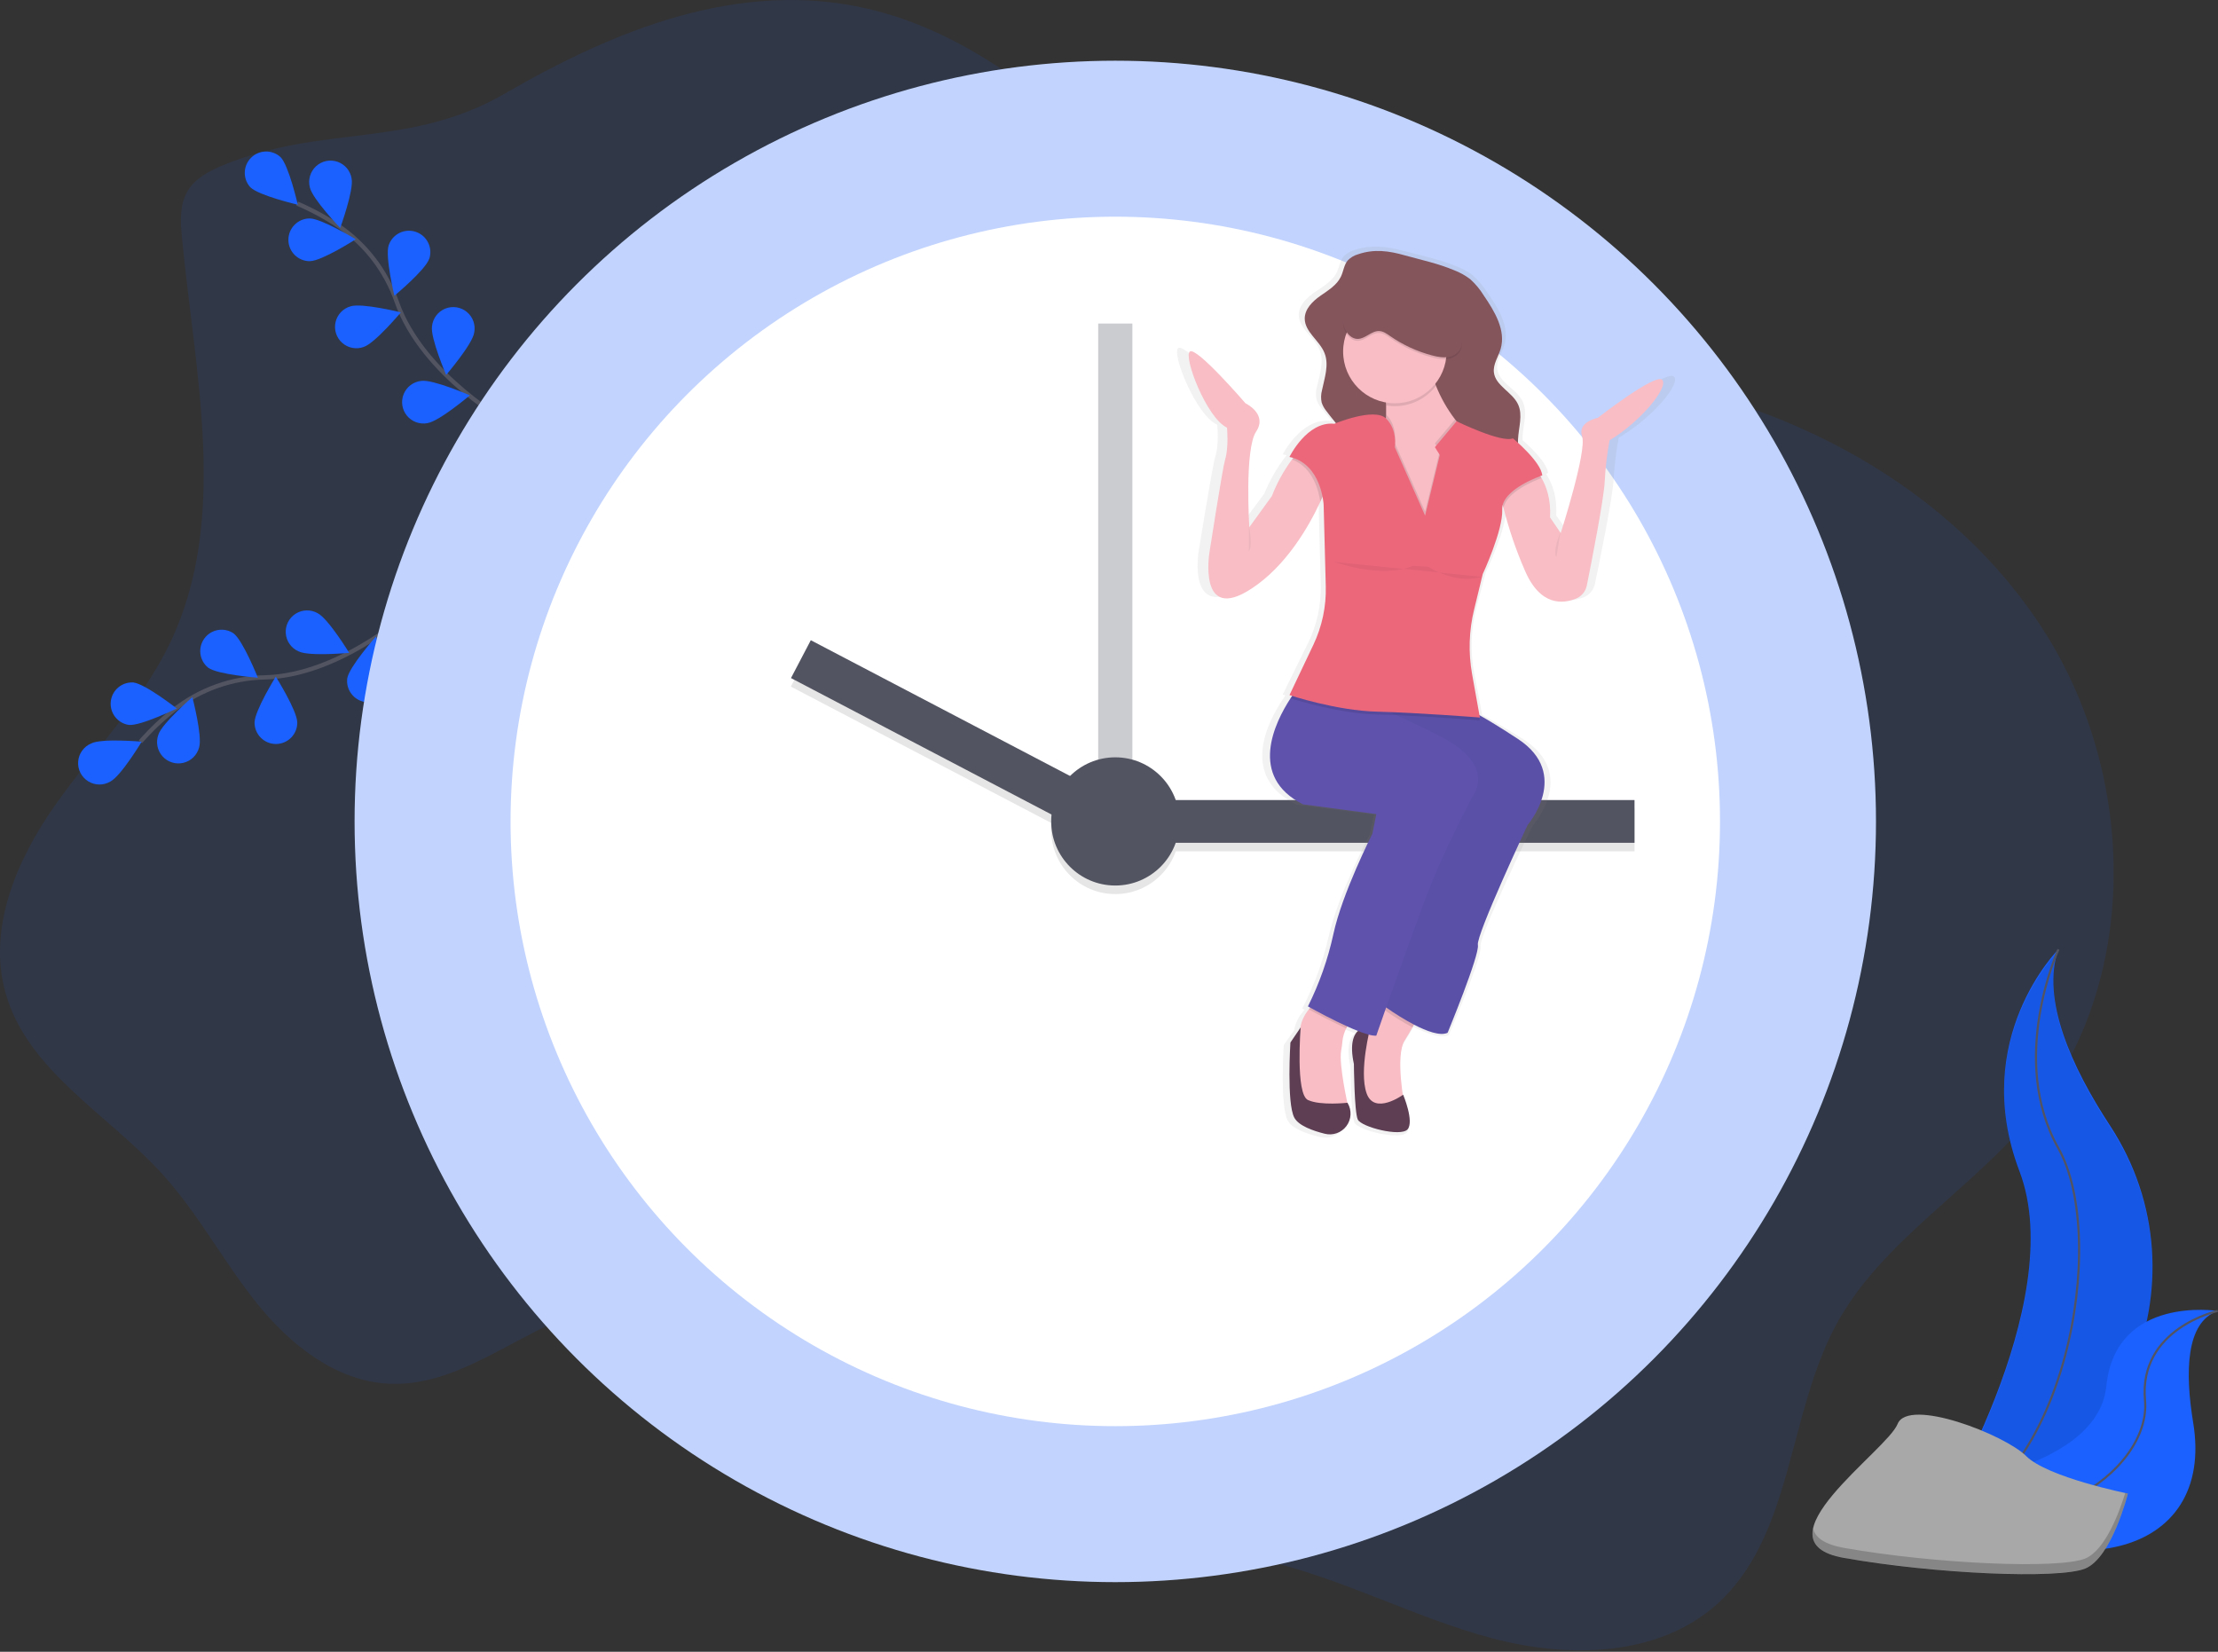 <?xml version="1.0" encoding="UTF-8"?>
<svg width="1038px" height="773px" viewBox="0 0 1038 773" version="1.1" xmlns="http://www.w3.org/2000/svg" xmlns:xlink="http://www.w3.org/1999/xlink">
    <rect x="0" y="0" width="1038" height="773" fill="#333333" stroke="none"/>
    <!-- Generator: Sketch 49.3 (51167) - http://www.bohemiancoding.com/sketch -->
    <title>undraw_time_management_30iu</title>
    <desc>Created with Sketch.</desc>
    <defs>
        <linearGradient x1="74844%" y1="59628%" x2="74844%" y2="17926%" id="linearGradient-1">
            <stop stop-color="#808080" stop-opacity="0.25" offset="0%"></stop>
            <stop stop-color="#808080" stop-opacity="0.12" offset="54%"></stop>
            <stop stop-color="#808080" stop-opacity="0.1" offset="100%"></stop>
        </linearGradient>
    </defs>
    <g id="Page-1" stroke="none" stroke-width="1" fill="none" fill-rule="evenodd">
        <g id="undraw_time_management_30iu">
            <path d="M104.4,77.33 C97.94,80.01 91.31,83.45 87.76,89.48 C84,95.85 84.45,103.76 85.15,111.13 C91.25,175.05 107.32,243.03 79.57,300.93 C66.1,329.02 43.57,351.53 25.65,377.04 C7.73,402.55 -5.8,434.4 2.52,464.41 C12.68,501.08 50.6,521.41 76.16,549.63 C92.89,568.08 104.62,590.5 120.23,609.91 C135.84,629.32 157.23,646.42 182.15,647.56 C217.99,649.21 247.15,618.26 282.29,611.09 C318.29,603.75 354.54,622.43 383.73,644.79 C412.92,667.15 439.47,694.24 473.48,708.2 C511.04,723.63 553.38,721.27 592.92,730.54 C628.92,738.99 662.06,756.96 697.8,766.54 C733.54,776.12 775.43,775.54 803.12,751.07 C839.21,719.07 836.37,662.07 859.42,619.74 C880.83,580.41 922.74,556.93 950.95,522.16 C1001.71,459.58 1000.05,363.93 956.95,295.87 C913.85,227.81 835.78,186.6 755.95,175.87 C719.95,171.04 682.88,171.7 648.27,160.71 C555.63,131.31 500.5,25.97 405.92,4.05 C345.8,-9.86 287.33,14.23 236.12,43.88 C191.67,69.62 150.66,58.14 104.4,77.33 Z" id="Shape" fill="#1A61FF" fill-rule="nonzero" opacity="0.1"></path>
            <path d="M194.68,283.83 C194.68,283.83 160.55,316.04 123.92,317 C108.538,317.306 93.671,322.594 81.55,332.07 C75.821,336.599 70.519,341.643 65.71,347.14" id="Shape" stroke="#535461" stroke-width="2"></path>
            <path d="M42.61,347.93 C47.53,345.43 66.31,347.09 66.31,347.09 C66.31,347.09 56.57,363.24 51.65,365.74 C48.439,367.644 44.434,367.6 41.265,365.627 C38.096,363.654 36.29,360.08 36.581,356.358 C36.872,352.636 39.213,349.386 42.65,347.93 L42.61,347.93 Z" id="Shape" fill="#1A61FF" fill-rule="nonzero"></path>
            <path d="M62.38,319.38 C67.87,319.96 82.73,331.56 82.73,331.56 C82.73,331.56 65.73,339.82 60.29,339.25 C55.003,338.451 51.279,333.634 51.839,328.316 C52.398,322.998 57.042,319.061 62.38,319.38 Z" id="Shape" fill="#1A61FF" fill-rule="nonzero"></path>
            <path d="M109.26,296.37 C113.7,299.64 120.68,317.16 120.68,317.16 C120.68,317.16 101.87,315.73 97.43,312.47 C93.273,309.111 92.491,303.077 95.656,298.77 C98.821,294.463 104.813,293.406 109.26,296.37 Z" id="Shape" fill="#1A61FF" fill-rule="nonzero"></path>
            <path d="M148.65,286.96 C153.58,289.43 163.42,305.52 163.42,305.52 C163.42,305.52 144.64,307.29 139.71,304.82 C136.321,303.34 134.026,300.111 133.741,296.425 C133.457,292.738 135.23,289.195 138.352,287.213 C141.474,285.231 145.435,285.134 148.65,286.96 Z" id="Shape" fill="#1A61FF" fill-rule="nonzero"></path>
            <path d="M93.18,349.77 C94.82,344.5 90.02,326.26 90.02,326.26 C90.02,326.26 75.74,338.58 74.1,343.85 C72.841,347.315 73.591,351.191 76.05,353.937 C78.51,356.683 82.281,357.853 85.863,356.981 C89.444,356.11 92.257,353.339 93.18,349.77 Z" id="Shape" fill="#1A61FF" fill-rule="nonzero"></path>
            <path d="M139.11,338.14 C139.11,332.62 129.06,316.66 129.06,316.66 C129.06,316.66 119.12,332.66 119.13,338.2 C119.147,343.723 123.637,348.187 129.16,348.17 C134.683,348.153 139.147,343.663 139.13,338.14 L139.11,338.14 Z" id="Shape" fill="#1A61FF" fill-rule="nonzero"></path>
            <path d="M182.2,320.78 C183.12,315.34 175.92,297.91 175.92,297.91 C175.92,297.91 163.41,312.03 162.5,317.47 C161.862,322.771 165.501,327.639 170.766,328.526 C176.032,329.414 181.066,326.008 182.2,320.79 L182.2,320.78 Z" id="Shape" fill="#1A61FF" fill-rule="nonzero"></path>
            <path d="M239.03,198.53 C239.03,198.53 197.92,175.95 185.7,141.36 C180.68,126.815 171.075,114.291 158.33,105.67 C152.248,101.623 145.808,98.142 139.09,95.27" id="Shape" stroke="#535461" stroke-width="2"></path>
            <path d="M131.29,73.52 C135.18,77.43 139.37,95.82 139.37,95.82 C139.37,95.82 121.01,91.52 117.12,87.6 C113.552,83.638 113.72,77.573 117.503,73.815 C121.285,70.057 127.351,69.927 131.29,73.52 Z" id="Shape" fill="#1A61FF" fill-rule="nonzero"></path>
            <path d="M164.54,83.55 C165.68,88.95 159.21,106.66 159.21,106.66 C159.21,106.66 146.14,93.07 145,87.66 C144.078,84.096 145.189,80.314 147.891,77.815 C150.594,75.315 154.45,74.503 157.932,75.699 C161.413,76.895 163.955,79.907 164.55,83.54 L164.54,83.55 Z" id="Shape" fill="#1A61FF" fill-rule="nonzero"></path>
            <path d="M200.84,121.14 C199.1,126.37 184.57,138.4 184.57,138.4 C184.57,138.4 180.15,120.07 181.89,114.83 C183.632,109.583 189.298,106.743 194.545,108.485 C199.792,110.227 202.632,115.893 200.89,121.14 L200.84,121.14 Z" id="Shape" fill="#1A61FF" fill-rule="nonzero"></path>
            <path d="M221.92,155.69 C221.09,161.14 208.8,175.45 208.8,175.45 C208.8,175.45 201.34,158.13 202.17,152.68 C202.547,149.011 204.912,145.847 208.325,144.448 C211.738,143.05 215.643,143.643 218.487,145.992 C221.33,148.341 222.65,152.065 221.92,155.68 L221.92,155.69 Z" id="Shape" fill="#1A61FF" fill-rule="nonzero"></path>
            <path d="M145.08,122.21 C150.6,122.15 166.48,111.97 166.48,111.97 C166.48,111.97 150.37,102.17 144.85,102.23 C139.327,102.294 134.901,106.822 134.965,112.345 C135.029,117.868 139.557,122.294 145.08,122.23 L145.08,122.21 Z" id="Shape" fill="#1A61FF" fill-rule="nonzero"></path>
            <path d="M170.24,162.35 C175.48,160.64 187.59,146.18 187.59,146.18 C187.59,146.18 169.28,141.65 164.04,143.36 C160.519,144.365 157.828,147.214 157.027,150.787 C156.225,154.361 157.441,158.086 160.196,160.499 C162.95,162.911 166.804,163.625 170.24,162.36 L170.24,162.35 Z" id="Shape" fill="#1A61FF" fill-rule="nonzero"></path>
            <path d="M200.04,198.01 C205.5,197.21 219.88,185.01 219.88,185.01 C219.88,185.01 202.6,177.45 197.15,178.25 C193.494,178.627 190.34,180.978 188.935,184.374 C187.53,187.77 188.101,191.663 190.422,194.513 C192.743,197.362 196.44,198.709 200.05,198.02 L200.04,198.01 Z" id="Shape" fill="#1A61FF" fill-rule="nonzero"></path>
            <circle id="Oval" fill="#C2D4FD" fill-rule="nonzero" cx="521.94" cy="384.41" r="356"></circle>
            <circle id="Oval" fill="#FFFFFF" fill-rule="nonzero" cx="521.94" cy="384.41" r="283"></circle>
            <rect id="Rectangle-path" fill="#535461" fill-rule="nonzero" opacity="0.3" x="513.94" y="151.41" width="16" height="250"></rect>
            <g id="Group" opacity="0.1" transform="translate(370, 303)" fill="#000000" fill-rule="nonzero">
                <rect id="Rectangle-path" x="168.94" y="75.41" width="226" height="20"></rect>
                <rect id="Rectangle-path" transform="translate(75.843, 46.677) rotate(-62.36) translate(-75.843, -46.677) " x="65.843" y="-33.583" width="20" height="160.52"></rect>
                <circle id="Oval" cx="151.94" cy="85.41" r="30"></circle>
            </g>
            <rect id="Rectangle-path" fill="#535461" fill-rule="nonzero" x="538.94" y="374.41" width="226" height="20"></rect>
            <rect id="Rectangle-path" fill="#535461" fill-rule="nonzero" transform="translate(445.909, 345.7) rotate(27.64) translate(-445.909, -345.7) " x="365.649" y="335.7" width="160.52" height="20"></rect>
            <circle id="Oval" fill="#535461" fill-rule="nonzero" cx="521.94" cy="384.41" r="30"></circle>
            <path d="M783.42,176.23 C780.06,173 751.78,194.23 751.78,194.23 C751.78,194.23 741.71,196.07 744.11,202.98 C746.51,209.89 733.56,248.59 733.56,248.59 L728.29,241.22 C728.8,232.57 726.42,226.44 724.1,222.62 C723.91,222.31 723.72,222.01 723.53,221.73 L724.45,221.41 C724.1,216.69 716.55,209.5 712.54,205.98 C712.54,205.47 712.54,204.98 712.54,204.46 C712.79,198.82 715.05,192.87 712.54,187.76 C709.7,181.93 701.39,179 700.69,172.6 C700.27,168.78 702.85,165.33 703.99,161.65 C706.71,152.85 701.06,143.87 695.66,136.29 C693.831,133.448 691.605,130.882 689.05,128.67 C686.616,126.891 683.943,125.463 681.11,124.43 C673.2,121.23 665.11,119.62 656.95,117.43 C649.12,115.35 641.9,114.36 633.95,116.97 C632.063,117.479 630.341,118.467 628.95,119.84 C627.06,121.96 626.81,124.98 625.57,127.51 C623.57,131.58 619.26,134.01 615.45,136.62 C611.64,139.23 607.82,142.81 607.8,147.31 C607.8,153.7 615.1,157.72 617.54,163.67 C619.82,169.21 617.54,175.38 616.27,181.22 C615.739,183.108 615.688,185.098 616.12,187.01 C616.624,188.435 617.383,189.757 618.36,190.91 C619.87,192.91 621.49,194.77 623.1,196.67 L622.36,196.96 C608.94,195.58 600.31,212.62 600.31,212.62 C600.93,212.75 601.52,212.9 602.1,213.07 L601.53,213.81 C597.475,219.076 594.161,224.874 591.68,231.04 L580.68,245.78 C580.68,245.78 578.28,208.92 584.04,200.63 C589.8,192.34 578.77,187.27 578.77,187.27 C578.77,187.27 554.77,160.55 551.44,162.85 C548.11,165.15 559.59,194.18 569.66,198.79 C569.66,198.79 570.66,208 568.66,213.99 C567.45,217.78 560.99,257.76 560.99,257.76 C560.99,257.76 555.24,291.39 581.61,274.76 C598.74,263.98 609.81,245.42 615.45,233.76 C615.843,232.94 616.213,232.157 616.56,231.41 C616.821,232.647 616.998,233.9 617.09,235.16 L618.09,273.69 C618.343,283.22 616.263,292.668 612.03,301.21 L600.28,325.04 L601.59,325.44 L600.8,326.58 C593.06,337.97 579.9,363.58 606.99,376.63 L642.99,381.24 L641.07,390.45 C641.07,390.45 626.21,418.55 621.89,437.9 C619.207,449.749 615.016,461.206 609.42,471.99 L610.53,472.58 C610.3,472.84 610.06,473.11 609.83,473.39 C607.647,475.845 606.205,478.869 605.67,482.11 L600.79,489.03 C600.79,489.03 598.87,517.59 602.71,524.51 C604.81,528.29 611.78,530.69 617.71,532.09 C626.51,534.18 633.61,525.09 628.94,517.6 L628.88,517.5 L628.79,517.5 C627.79,512.85 624.73,498.42 625.73,492.94 C626.01,491.38 626.27,489.83 626.4,488.25 C626.641,486.174 627.272,484.162 628.26,482.32 C628.42,482.01 628.59,481.71 628.76,481.41 L629.28,481.63 C630.89,482.32 632.48,482.97 633.99,483.54 C631.65,485.67 629.99,490.08 631.99,499.15 C631.99,499.15 632.18,521.84 633.91,525.41 C635.64,528.98 655,533.7 658.36,530.02 C661.72,526.34 656.2,513.66 656.2,513.66 L656.03,513.78 C654.92,506.43 653.55,493.27 656.92,488.09 C658.28,486 659.6,483.84 660.78,481.82 L661.51,480.57 C667.77,483.69 674.39,486.04 678.01,484.41 C678.01,484.41 693.83,447.55 692.87,442.95 C691.91,438.35 717.32,386.28 717.32,386.28 C717.32,386.28 738.89,362.28 712.53,345.74 C704.16,340.47 698.06,336.93 693.63,334.54 L689.92,315.14 C688.013,304.969 688.354,294.505 690.92,284.48 L694.92,269.22 L695.25,267.92 C695.25,267.92 705.32,247.19 704.84,237.51 C704.803,236.758 704.887,236.005 705.09,235.28 C705.2,235.74 705.32,236.22 705.45,236.72 C708.096,246.781 711.581,256.602 715.87,266.08 C723.52,283.34 734.87,281.97 741.09,279.52 C743.795,278.473 745.79,276.135 746.4,273.3 C748.64,262.56 754.79,232.47 755.18,224.16 C755.529,217.662 756.331,211.196 757.58,204.81 C773.36,195.58 786.78,179.46 783.42,176.23 Z" id="Shape" fill="url(#linearGradient-1)" fill-rule="nonzero"></path>
            <path d="M666.03,471.45 C666.03,471.45 663.92,475.68 661.03,480.76 C659.9,482.76 658.64,484.91 657.35,486.98 C652.78,494.29 657.35,517.58 657.35,517.58 L647.35,518.95 L637.35,513.95 L635.52,497.05 L635.52,484.69 L646.92,471.94 L651.92,466.42 L666.03,471.45 Z" id="Shape" fill="#F8BDC5" fill-rule="nonzero"></path>
            <g id="Group" opacity="0.1" transform="translate(646, 466)" fill="#000000" fill-rule="nonzero">
                <path d="M20.03,5.45 C20.03,5.45 17.92,9.68 15.03,14.76 C10.615,12.401 6.347,9.776 2.25,6.9 L1.37,6.28 L0.9,5.94 L5.9,0.42 L20.03,5.45 Z" id="Shape"></path>
            </g>
            <path d="M714.92,386.03 C714.92,386.03 690.71,437.64 691.63,442.21 C692.55,446.78 677.47,483.32 677.47,483.32 C674.03,484.94 667.71,482.61 661.75,479.52 C657.256,477.125 652.914,474.453 648.75,471.52 L647.87,470.9 L647.34,470.52 L687.08,360.44 L651.92,334.65 L649.32,332.74 L633.6,321.14 L681.6,329.82 C681.6,329.82 683.27,329.61 692.1,334.55 C696.34,336.92 702.23,340.47 710.37,345.81 C735.46,362.28 714.92,386.03 714.92,386.03 Z" id="Shape" fill="#5E52AD" fill-rule="nonzero"></path>
            <g id="Group" opacity="0.03" transform="translate(633, 321)" fill="#000000" fill-rule="nonzero">
                <path d="M81.92,65.03 C81.92,65.03 57.71,116.64 58.63,121.21 C59.55,125.78 44.47,162.32 44.47,162.32 C41.03,163.94 34.71,161.61 28.75,158.52 C24.256,156.125 19.914,153.453 15.75,150.52 L14.87,149.9 L14.34,149.52 L54.08,39.44 L18.92,13.65 L16.32,11.74 L0.6,0.14 L48.6,8.82 C48.6,8.82 50.27,8.61 59.1,13.55 C63.34,15.92 69.23,19.47 77.37,24.81 C102.46,41.28 81.92,65.03 81.92,65.03 Z" id="Shape"></path>
            </g>
            <path d="M641.37,480.58 C641.37,480.58 629.49,478.75 633.61,497.94 C633.61,497.94 633.79,520.44 635.44,523.94 C637.09,527.44 655.54,532.16 658.73,528.51 C661.92,524.86 656.67,512.3 656.67,512.3 C656.67,512.3 643.2,522.12 639.54,511.61 C635.88,501.1 641.37,480.58 641.37,480.58 Z" id="Shape" fill="#5D3E53" fill-rule="nonzero"></path>
            <path d="M633.14,476.93 C631.844,478.164 630.789,479.629 630.03,481.25 C629.086,483.086 628.486,485.078 628.26,487.13 C628.14,488.69 627.89,490.24 627.63,491.78 C626.49,498.29 630.86,517.58 630.86,517.58 L613.5,520.32 L607.11,513.47 L605.74,498.4 C607.445,493.233 608.369,487.84 608.48,482.4 C608.48,478.47 610.48,474.96 612.48,472.4 C613.836,470.692 615.39,469.151 617.11,467.81 C617.11,467.81 636.8,473.73 633.14,476.93 Z" id="Shape" fill="#F8BDC5" fill-rule="nonzero"></path>
            <g id="Group" opacity="0.1" transform="translate(612, 467)" fill="#000000" fill-rule="nonzero">
                <path d="M21.14,9.93 C19.844,11.164 18.789,12.629 18.03,14.25 C10.92,11.04 3.45,6.99 0.73,5.49 L0.52,5.38 C1.876,3.672 3.43,2.131 5.15,0.79 C5.15,0.79 24.8,6.73 21.14,9.93 Z" id="Shape"></path>
            </g>
            <path d="M689.33,372.33 C689.33,372.33 677.92,393.8 670.6,411.61 C665.8,423.31 655.88,451.17 649.6,468.91 L648.68,471.53 C645.92,479.38 644.08,484.69 644.08,484.69 C642.863,484.698 641.652,484.519 640.49,484.16 C639.41,483.87 638.2,483.48 636.91,483 L635.46,482.45 C634.02,481.89 632.46,481.24 630.97,480.56 C623.71,477.32 615.97,473.1 613.16,471.56 L612.1,470.97 C617.46,460.232 621.46,448.868 624.01,437.14 C628.12,417.96 642.28,390.14 642.28,390.14 L644.11,381 L609.85,376.43 C584.04,363.53 596.58,338.1 603.95,326.81 C605.207,324.85 606.565,322.958 608.02,321.14 L635.43,327.14 C635.43,327.14 639.75,328.52 649.35,332.77 L653.76,334.77 C659.14,337.24 665.76,340.42 673.76,344.5 C700.74,358.14 689.33,372.33 689.33,372.33 Z" id="Shape" fill="#5E52AD" fill-rule="nonzero"></path>
            <path d="M630.69,516.21 C632.689,519.578 632.467,523.817 630.127,526.957 C627.787,530.097 623.789,531.522 619.99,530.57 C614.38,529.18 607.73,526.8 605.73,523.05 C602.08,516.2 603.9,487.88 603.9,487.88 L608.7,480.8 C608.7,480.8 606.19,512.09 612.13,514.8 C618.07,517.51 630.63,516.07 630.63,516.07 L630.69,516.21 Z" id="Shape" fill="#5D3E53" fill-rule="nonzero"></path>
            <path d="M635.55,119 C633.726,119.508 632.069,120.491 630.75,121.85 C628.95,123.95 628.75,126.95 627.53,129.46 C625.63,133.46 621.53,135.91 617.89,138.46 C614.25,141.01 610.62,144.6 610.6,149.06 C610.6,155.4 617.6,159.38 619.88,165.27 C622.05,170.77 619.88,176.88 618.67,182.67 C618.165,184.545 618.117,186.513 618.53,188.41 C619.007,189.817 619.732,191.128 620.67,192.28 C625.08,198.28 630.56,203.6 633.51,210.43 C635.75,215.62 636.37,221.35 636.96,226.98 C637.81,235.08 638.66,243.33 637.12,251.33 C636.97,251.809 636.97,252.321 637.12,252.8 C637.382,253.259 637.796,253.612 638.29,253.8 C644.17,256.657 650.961,256.991 657.093,254.726 C663.226,252.461 668.169,247.793 670.78,241.8 C672.78,237.27 673.55,231.8 677.51,228.86 C677.972,228.478 678.528,228.226 679.12,228.13 C680.054,228.156 680.959,228.459 681.72,229 C686.86,231.78 693.09,231.86 698.82,230.72 C702.28,230.03 705.82,228.8 708.11,226.1 C712.62,220.74 710.11,212.73 710.41,205.74 C710.65,200.15 712.8,194.25 710.41,189.19 C707.71,183.41 699.78,180.51 699.12,174.19 C698.72,170.41 701.18,166.98 702.27,163.34 C704.86,154.61 699.48,145.71 694.34,138.2 C692.611,135.399 690.493,132.857 688.05,130.65 C685.745,128.894 683.199,127.48 680.49,126.45 C672.96,123.28 665.28,121.68 657.49,119.52 C650.03,117.39 643.16,116.4 635.55,119 Z" id="Shape" fill="#85555C" fill-rule="nonzero"></path>
            <path d="M673.8,249.46 L647.3,249.46 L647.3,206.52 C648.087,202.396 648.549,198.216 648.68,194.02 C648.68,192.61 648.68,191.17 648.68,189.72 C648.43,184.6 647.37,179.49 644.59,176.37 C637.28,168.15 668.34,169.52 668.34,169.52 C669.293,173.295 670.53,176.992 672.04,180.58 C674.29,186.179 677.284,191.45 680.94,196.25 C684.157,200.521 688.279,204.029 693.01,206.52 C711.25,215.66 673.8,249.46 673.8,249.46 Z" id="Shape" fill="#F8BDC5" fill-rule="nonzero"></path>
            <g id="Group" opacity="0.1" transform="translate(643, 169)" fill="#000000" fill-rule="nonzero">
                <path d="M29.01,11.58 C23.526,18.73 14.53,22.25 5.65,20.72 C5.4,15.6 4.34,10.49 1.56,7.37 C-5.75,-0.85 25.31,0.52 25.31,0.52 C26.263,4.295 27.5,7.992 29.01,11.58 Z" id="Shape"></path>
            </g>
            <circle id="Oval" fill="#F8BDC5" fill-rule="nonzero" cx="652.78" cy="164.51" r="24.21"></circle>
            <path d="M753.27,206.07 C752.081,212.405 751.32,218.813 750.99,225.25 C750.62,233.48 744.76,263.32 742.62,273.97 C742.072,276.744 740.173,279.059 737.56,280.14 C731.62,282.57 720.82,283.93 713.56,266.82 C709.467,257.405 706.146,247.673 703.63,237.72 C702.74,234.374 702.072,230.974 701.63,227.54 L717.63,218.86 C719.136,220.269 720.411,221.906 721.41,223.71 C723.62,227.5 725.89,233.58 725.41,242.15 L730.41,249.46 C730.41,249.46 742.74,211.09 740.41,204.24 C738.08,197.39 747.72,195.56 747.72,195.56 C747.72,195.56 774.67,174.56 777.87,177.75 C781.07,180.94 768.34,196.93 753.27,206.07 Z" id="Shape" fill="#F8BDC5" fill-rule="nonzero"></path>
            <path d="M622.18,224.34 C620.932,227.913 619.496,231.418 617.88,234.84 C612.5,246.41 601.96,264.84 585.64,275.5 C560.52,291.94 566,258.6 566,258.6 C566,258.6 572.15,218.96 573.31,215.21 C575.14,209.27 574.22,200.14 574.22,200.14 C564.63,195.57 553.67,166.8 556.86,164.51 C560.05,162.22 582.86,188.72 582.86,188.72 C582.86,188.72 593.37,193.72 587.86,201.97 C582.35,210.22 584.66,246.73 584.66,246.73 L595.23,232.14 C597.581,226.052 600.74,220.307 604.62,215.06 C606.62,212.33 608.02,210.68 608.02,210.68 L622.18,224.34 Z" id="Shape" fill="#F8BDC5" fill-rule="nonzero"></path>
            <g id="Group" opacity="0.1" transform="translate(701, 218)" fill="#000000" fill-rule="nonzero">
                <path d="M20.42,5.71 C17.06,6.95 4.05,12.2 2.61,19.71 C1.72,16.364 1.052,12.964 0.61,9.53 L16.61,0.85 C18.127,2.26 19.413,3.9 20.42,5.71 Z" id="Shape"></path>
            </g>
            <g id="Group" opacity="0.1" transform="translate(604, 210)" fill="#000000" fill-rule="nonzero">
                <path d="M18.18,14.34 C16.932,17.913 15.496,21.418 13.88,24.84 C13.26,20.32 10.71,8.76 0.62,5.03 C2.62,2.3 4.02,0.65 4.02,0.65 L18.18,14.34 Z" id="Shape"></path>
            </g>
            <g id="Group" opacity="0.1" transform="translate(647, 194)" fill="#000000" fill-rule="nonzero">
                <path d="M26.8,55.46 L0.3,55.46 L0.3,12.52 C1.087,8.396 1.549,4.216 1.68,0.02 C7.13,5.28 5.78,13.43 5.78,13.43 L19.94,45.43 L26.8,17.14 L24.52,13.49 L33.92,2.31 C37.137,6.581 41.259,10.089 45.99,12.58 C64.25,21.66 26.8,55.46 26.8,55.46 Z" id="Shape"></path>
            </g>
            <g id="Group" opacity="0.1" transform="translate(603, 321)" fill="#000000" fill-rule="nonzero">
                <path d="M89.52,16.14 C89.52,16.14 68.76,14.49 50.75,13.71 L48.94,13.63 C46.38,13.53 43.94,13.45 41.55,13.39 C24.07,12.97 4.3,6.86 0.94,5.79 C2.201,3.837 3.562,1.951 5.02,0.14 L32.43,6.14 C32.43,6.14 36.75,7.52 46.35,11.77 L30.6,0.14 L78.6,8.82 C78.6,8.82 80.27,8.61 89.1,13.55 L89.52,16.14 Z" id="Shape"></path>
            </g>
            <path d="M673.8,212.92 L671.52,209.27 L681.66,197.14 C681.66,197.14 702.57,207.39 708.05,205.14 C708.05,205.14 721.3,216.14 721.75,222.5 C721.75,222.5 702.57,228.89 703.02,238.5 C703.47,248.11 693.92,268.64 693.92,268.64 L689.92,285.06 C687.459,295.011 687.118,305.369 688.92,315.46 L692.57,335.79 C692.57,335.79 663.79,333.51 644.57,333.05 C625.35,332.59 603.46,325.29 603.46,325.29 L614.67,301.7 C618.712,293.187 620.693,283.841 620.45,274.42 L619.45,236.23 C619.45,236.23 618.54,217.05 603.45,213.85 C603.45,213.85 611.67,196.95 624.45,198.32 C624.45,198.32 643.07,190.55 648.6,195.8 C654.13,201.05 652.77,209.28 652.77,209.28 L666.93,241.28 L673.8,212.92 Z" id="Shape" fill="#ED677B" fill-rule="nonzero"></path>
            <g id="Group" opacity="0.1" transform="translate(628, 129)" fill="#000000" fill-rule="nonzero">
                <path d="M7.31,30.52 C10.98,30.52 13.86,26.63 17.53,26.83 C19.43,26.93 21.06,28.14 22.63,29.23 C28.563,33.338 35.164,36.383 42.14,38.23 C44.85,38.95 47.72,39.49 50.44,38.83 C53.16,38.17 55.71,36.03 56.02,33.24 C56.096,32.01 55.933,30.778 55.54,29.61 C52.461,18.882 45.494,9.687 36,3.82 C32.2,1.49 27.56,-0.29 23.35,1.17 C19.55,2.48 17.1,6.04 14.35,8.97 C12.278,11.164 9.924,13.074 7.35,14.65 C5.35,15.86 2.35,16.65 1.2,18.87 C-0.97,23.01 2.44,30.48 7.31,30.52 Z" id="Shape"></path>
            </g>
            <path d="M635.31,158.61 C638.98,158.61 641.86,154.72 645.53,154.92 C647.43,155.02 649.06,156.23 650.63,157.32 C656.563,161.428 663.164,164.473 670.14,166.32 C672.85,167.04 675.72,167.58 678.44,166.92 C681.16,166.26 683.71,164.12 684.02,161.33 C684.096,160.1 683.933,158.868 683.54,157.7 C680.461,146.972 673.494,137.777 664,131.91 C660.2,129.58 655.56,127.8 651.35,129.26 C647.55,130.57 645.1,134.13 642.35,137.06 C640.278,139.254 637.924,141.164 635.35,142.74 C633.35,143.95 630.35,144.74 629.2,146.96 C627.03,151.14 630.44,158.56 635.31,158.61 Z" id="Shape" fill="#85555C" fill-rule="nonzero"></path>
            <path d="M624.24,262.93 C624.24,262.93 646.62,271.15 661.24,264.76 L668.55,265.22 C668.55,265.22 680.7,273.74 693.55,269.93" id="Shape" fill="#000000" fill-rule="nonzero" opacity="0.05"></path>
            <path d="M730.21,249.23 C730.21,249.23 726.56,257.91 728.38,260.65" id="Shape" fill="#000000" fill-rule="nonzero" opacity="0.05"></path>
            <path d="M584.5,246.49 C584.5,246.49 586.33,255.17 584.5,257.91" id="Shape" fill="#000000" fill-rule="nonzero" opacity="0.05"></path>
            <path d="M963.32,444.28 C963.32,444.28 921.48,486.12 945.1,548.2 C968.72,610.28 904.62,713.52 904.62,713.52 C904.62,713.52 905.31,713.42 906.62,713.2 C992.55,698.03 1035.24,599.76 987.46,526.75 C969.65,499.6 955.07,467.76 963.32,444.28 Z" id="Shape" fill="#1A61FF" fill-rule="nonzero"></path>
            <path d="M963.32,444.98 C963.32,444.98 921.48,486.82 945.1,548.9 C968.72,610.98 904.62,714.21 904.62,714.21 C904.62,714.21 905.31,714.11 906.62,713.89 C992.55,698.72 1035.24,600.45 987.46,527.44 C969.65,500.3 955.07,468.46 963.32,444.98 Z" id="Shape" fill="#000000" fill-rule="nonzero" opacity="0.1"></path>
            <path d="M963.32,444.28 C963.32,444.28 939.7,495.56 963.32,537.4 C986.94,579.24 967.32,696.65 904.61,713.52" id="Shape" stroke="#535461"></path>
            <path d="M1037.84,613.5 C1037.84,613.5 990.1,605.9 985.75,648.68 C981.4,691.46 893.92,697.39 893.92,697.39 L895.56,698.48 C967.76,745.88 1036.79,728.67 1026.38,665.73 C1022.54,642.34 1022.86,618.84 1037.84,613.5 Z" id="Shape" fill="#1A61FF" fill-rule="nonzero"></path>
            <path d="M1037.84,613.5 C1037.84,613.5 1000.78,621.63 1003.84,655.33 C1006.9,689.03 948.84,729.42 893.96,697.4" id="Shape" stroke="#535461"></path>
            <path d="M995.84,698.95 C995.84,698.95 958.24,691.43 948.21,681.4 C938.18,671.37 893.06,653.83 888.05,666.4 C883.04,678.97 820.37,721.55 862.98,729.07 C905.59,736.59 963.25,739.07 975.78,734.07 C988.31,729.07 995.84,698.95 995.84,698.95 Z" id="Shape" fill="#A8A8A8" fill-rule="nonzero"></path>
            <path d="M862.98,724.38 C905.6,731.9 963.25,734.38 975.78,729.38 C985.33,725.56 991.96,707.22 994.58,698.68 L995.83,698.94 C995.83,698.94 988.31,729.02 975.78,734.03 C963.25,739.04 905.59,736.54 862.98,729.03 C850.68,726.86 847.16,721.76 848.49,715.31 C849.53,719.52 853.82,722.76 862.98,724.38 Z" id="Shape" fill="#000000" fill-rule="nonzero" opacity="0.2"></path>
        </g>
    </g>
</svg>